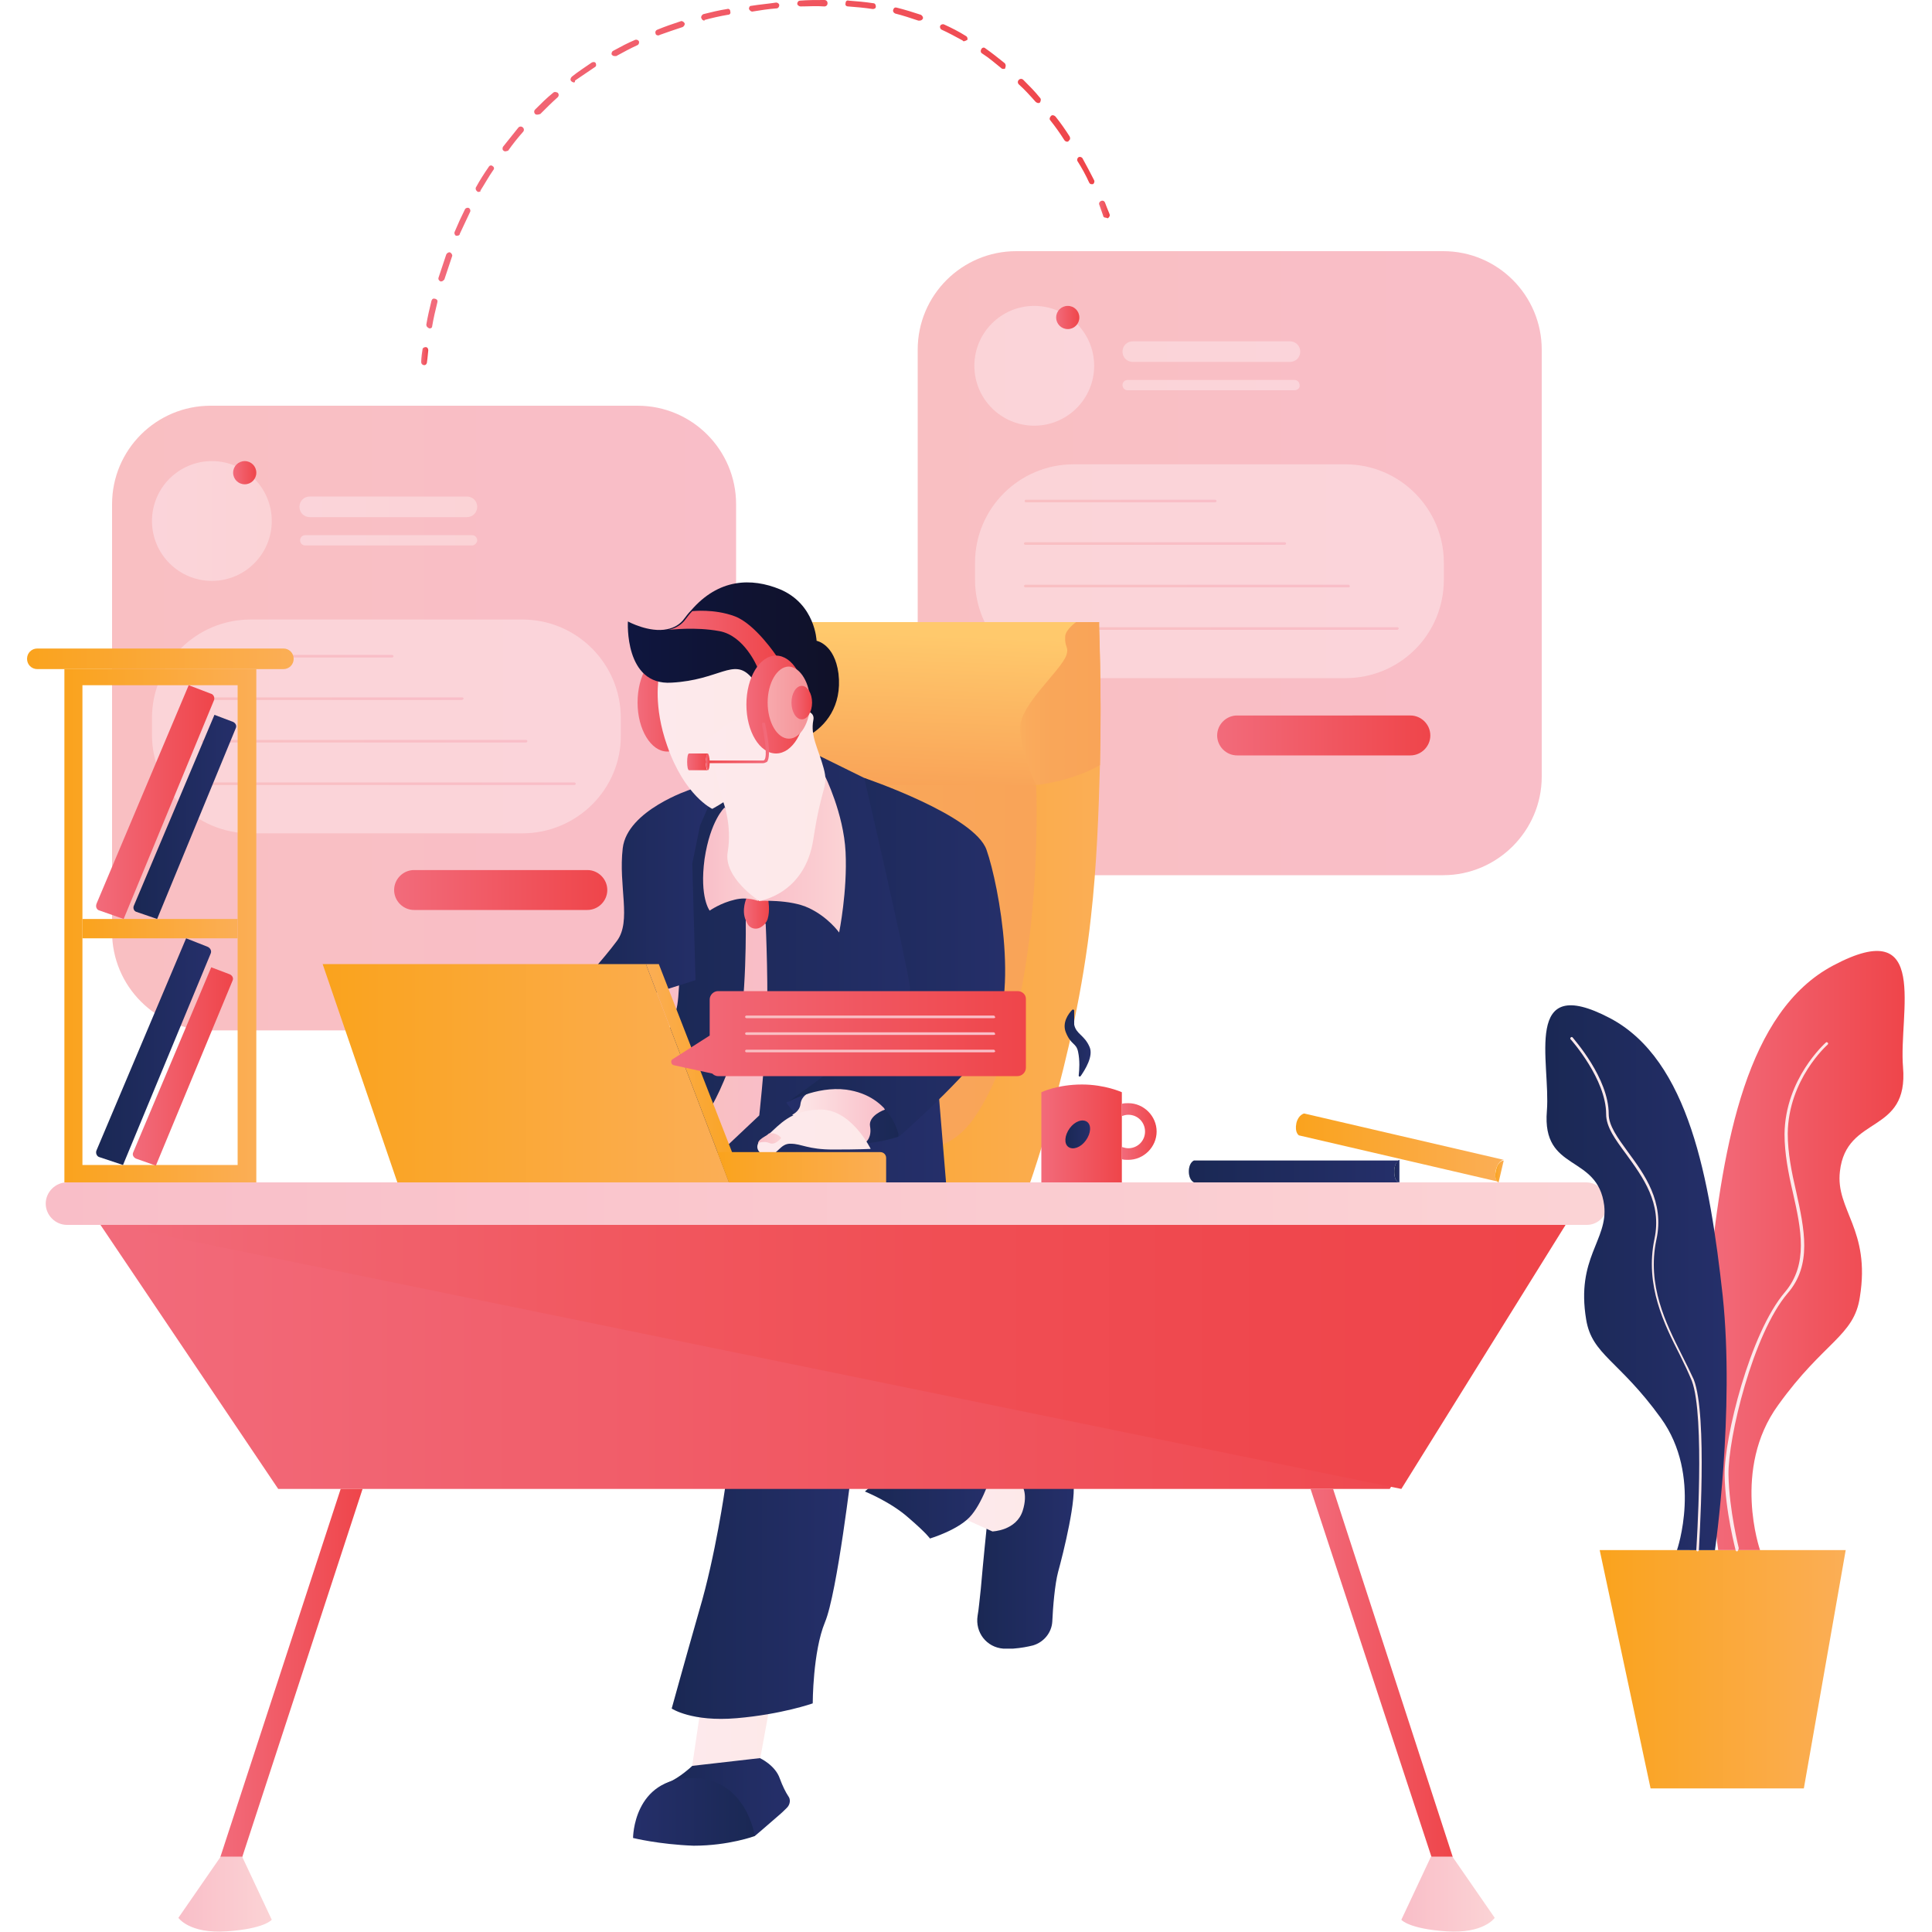 <?xml version="1.0" encoding="utf-8"?>
<!-- Generator: Adobe Illustrator 23.0.1, SVG Export Plug-In . SVG Version: 6.00 Build 0)  -->
<svg version="1.1" id="Layer_1" xmlns="http://www.w3.org/2000/svg" xmlns:xlink="http://www.w3.org/1999/xlink" x="0px" y="0px"
	 viewBox="0 0 300 300" style="enable-background:new 0 0 300 300;" xml:space="preserve">
<style type="text/css">
	.st0{fill:url(#SVGID_1_);}
	.st1{fill:url(#SVGID_2_);}
	.st2{fill:url(#SVGID_3_);}
	.st3{fill:url(#SVGID_4_);}
	.st4{fill:url(#SVGID_5_);}
	.st5{fill:url(#SVGID_6_);}
	.st6{fill:url(#SVGID_7_);}
	.st7{fill:url(#SVGID_8_);}
	.st8{fill:url(#SVGID_9_);}
	.st9{fill:url(#SVGID_10_);}
	.st10{fill:url(#SVGID_11_);}
	.st11{fill:url(#SVGID_12_);}
	.st12{fill:url(#SVGID_13_);}
	.st13{fill:url(#SVGID_14_);}
	.st14{fill:url(#SVGID_15_);}
	.st15{fill:url(#SVGID_16_);}
	.st16{fill:url(#SVGID_17_);}
	.st17{fill:url(#SVGID_18_);}
	.st18{fill:url(#SVGID_19_);}
	.st19{fill:url(#SVGID_20_);}
	.st20{fill:url(#SVGID_21_);}
	.st21{fill:url(#SVGID_22_);}
	.st22{fill:url(#SVGID_23_);}
	.st23{fill:url(#SVGID_24_);}
	.st24{fill:url(#SVGID_25_);}
	.st25{fill:url(#SVGID_26_);}
	.st26{fill:url(#SVGID_27_);}
	.st27{fill:url(#SVGID_28_);}
	.st28{fill:url(#SVGID_29_);}
	.st29{fill:url(#SVGID_30_);}
	.st30{fill:url(#SVGID_31_);}
	.st31{fill:url(#SVGID_32_);}
	.st32{fill:url(#SVGID_33_);}
	.st33{fill:url(#SVGID_34_);}
	.st34{fill:url(#SVGID_35_);}
	.st35{fill:url(#SVGID_36_);}
	.st36{fill:url(#SVGID_37_);}
	.st37{fill:url(#SVGID_38_);}
	.st38{fill:url(#SVGID_39_);}
	.st39{fill:url(#SVGID_40_);}
	.st40{fill:url(#SVGID_41_);}
	.st41{fill:url(#SVGID_42_);}
	.st42{fill:url(#SVGID_43_);}
	.st43{fill:url(#SVGID_44_);}
	.st44{fill:url(#SVGID_45_);}
	.st45{fill:url(#SVGID_46_);}
	.st46{fill:url(#SVGID_47_);}
	.st47{fill:url(#SVGID_48_);}
	.st48{fill:url(#SVGID_49_);}
	.st49{fill:url(#SVGID_50_);}
	.st50{fill:url(#SVGID_51_);}
	.st51{fill:url(#SVGID_52_);}
	.st52{fill:url(#SVGID_53_);}
	.st53{fill:url(#SVGID_54_);}
	.st54{fill:url(#SVGID_55_);}
	.st55{fill:url(#SVGID_56_);}
	.st56{fill:url(#SVGID_57_);}
	.st57{fill:url(#SVGID_58_);}
	.st58{fill:url(#SVGID_59_);}
	.st59{fill:url(#SVGID_60_);}
	.st60{fill:url(#SVGID_61_);}
	.st61{fill:url(#SVGID_62_);}
	.st62{fill:url(#SVGID_63_);}
	.st63{fill:url(#SVGID_64_);}
	.st64{fill:url(#SVGID_65_);}
	.st65{fill:url(#SVGID_66_);}
	.st66{fill:url(#SVGID_67_);}
	.st67{fill:url(#SVGID_68_);}
	.st68{fill:url(#SVGID_69_);}
	.st69{fill:url(#SVGID_70_);}
	.st70{fill:url(#SVGID_71_);}
	.st71{fill:url(#SVGID_72_);}
	.st72{fill:url(#SVGID_73_);}
	.st73{fill:url(#SVGID_74_);}
	.st74{fill:url(#SVGID_75_);}
	.st75{fill:url(#SVGID_76_);}
	.st76{fill:url(#SVGID_77_);}
	.st77{fill:url(#SVGID_78_);}
	.st78{fill:url(#SVGID_79_);}
	.st79{fill:url(#SVGID_80_);}
	.st80{fill:url(#SVGID_81_);}
	.st81{fill:url(#SVGID_82_);}
	.st82{fill:url(#SVGID_83_);}
	.st83{fill:url(#SVGID_84_);}
	.st84{fill:url(#SVGID_85_);}
	.st85{fill:url(#SVGID_86_);}
	.st86{fill:url(#SVGID_87_);}
	.st87{fill:url(#SVGID_88_);}
	.st88{fill:url(#SVGID_89_);}
	.st89{fill:url(#SVGID_90_);}
	.st90{fill:url(#SVGID_91_);}
	.st91{filter:url(#Adobe_OpacityMaskFilter);}
	.st92{filter:url(#Adobe_OpacityMaskFilter_1_);}
	.st93{mask:url(#SVGID_92_);fill:url(#SVGID_93_);}
	.st94{fill:url(#SVGID_94_);}
</style>
<g>
	<linearGradient id="SVGID_1_" gradientUnits="userSpaceOnUse" x1="17.392" y1="111.483" x2="114.384" y2="111.483">
		<stop  offset="0" style="stop-color:#F9BFC2"/>
		<stop  offset="1" style="stop-color:#F9BEC8"/>
	</linearGradient>
	<path class="st0" d="M99,160H32.7c-8.5,0-15.3-6.9-15.3-15.3V78.3c0-8.5,6.9-15.3,15.3-15.3H99c8.5,0,15.3,6.9,15.3,15.3v66.3
		C114.4,153.1,107.5,160,99,160z"/>
	<linearGradient id="SVGID_2_" gradientUnits="userSpaceOnUse" x1="23.537" y1="112.784" x2="96.464" y2="112.784">
		<stop  offset="0" style="stop-color:#FBD4D8"/>
		<stop  offset="0.999" style="stop-color:#FBD4DA"/>
	</linearGradient>
	<path class="st1" d="M81.1,129.4H38.9c-8.5,0-15.3-6.9-15.3-15.3v-2.6c0-8.5,6.9-15.3,15.3-15.3h42.2c8.5,0,15.3,6.9,15.3,15.3v2.6
		C96.5,122.5,89.6,129.4,81.1,129.4z"/>
	<linearGradient id="SVGID_3_" gradientUnits="userSpaceOnUse" x1="23.537" y1="80.892" x2="42.188" y2="80.892">
		<stop  offset="1.241990e-03" style="stop-color:#FBD4DA"/>
		<stop  offset="1" style="stop-color:#FBD3D6"/>
	</linearGradient>
	<circle class="st2" cx="32.9" cy="80.9" r="9.3"/>
	<linearGradient id="SVGID_4_" gradientUnits="userSpaceOnUse" x1="46.556" y1="78.69" x2="74.066" y2="78.69">
		<stop  offset="1.241990e-03" style="stop-color:#FBD4DA"/>
		<stop  offset="1" style="stop-color:#FBD3D6"/>
	</linearGradient>
	<path class="st3" d="M72.5,80.3H48.1c-0.9,0-1.6-0.7-1.6-1.6l0,0c0-0.9,0.7-1.6,1.6-1.6h24.4c0.9,0,1.6,0.7,1.6,1.6v0
		C74.1,79.6,73.4,80.3,72.5,80.3z"/>
	<linearGradient id="SVGID_5_" gradientUnits="userSpaceOnUse" x1="61.261" y1="138.249" x2="94.295" y2="138.249">
		<stop  offset="0" style="stop-color:#F26B7B"/>
		<stop  offset="1" style="stop-color:#EF454A"/>
	</linearGradient>
	<path class="st4" d="M91.2,141.3H64.3c-1.7,0-3.1-1.4-3.1-3.1v0c0-1.7,1.4-3.1,3.1-3.1h26.9c1.7,0,3.1,1.4,3.1,3.1l0,0
		C94.3,139.9,92.9,141.3,91.2,141.3z"/>
	<linearGradient id="SVGID_6_" gradientUnits="userSpaceOnUse" x1="46.556" y1="83.845" x2="74.066" y2="83.845">
		<stop  offset="1.241990e-03" style="stop-color:#FBD4DA"/>
		<stop  offset="1" style="stop-color:#FBD3D6"/>
	</linearGradient>
	<path class="st5" d="M73.3,84.7H47.4c-0.5,0-0.8-0.4-0.8-0.8l0,0c0-0.5,0.4-0.8,0.8-0.8h25.9c0.5,0,0.8,0.4,0.8,0.8l0,0
		C74.1,84.3,73.7,84.7,73.3,84.7z"/>
	<g>
		<linearGradient id="SVGID_7_" gradientUnits="userSpaceOnUse" x1="31.282" y1="101.909" x2="61.067" y2="101.909">
			<stop  offset="0" style="stop-color:#F9BFC2"/>
			<stop  offset="1" style="stop-color:#F9BEC8"/>
		</linearGradient>
		<path class="st6" d="M60.9,102.1H31.5c-0.1,0-0.2-0.1-0.2-0.2c0-0.1,0.1-0.2,0.2-0.2h29.4c0.1,0,0.2,0.1,0.2,0.2
			C61.1,102,61,102.1,60.9,102.1z"/>
	</g>
	<g>
		<linearGradient id="SVGID_8_" gradientUnits="userSpaceOnUse" x1="31.282" y1="108.517" x2="71.886" y2="108.517">
			<stop  offset="0" style="stop-color:#F9BFC2"/>
			<stop  offset="1" style="stop-color:#F9BEC8"/>
		</linearGradient>
		<path class="st7" d="M71.7,108.7H31.5c-0.1,0-0.2-0.1-0.2-0.2c0-0.1,0.1-0.2,0.2-0.2h40.3c0.1,0,0.2,0.1,0.2,0.2
			C71.9,108.6,71.8,108.7,71.7,108.7z"/>
	</g>
	<g>
		<linearGradient id="SVGID_9_" gradientUnits="userSpaceOnUse" x1="31.282" y1="115.126" x2="81.833" y2="115.126">
			<stop  offset="0" style="stop-color:#F9BFC2"/>
			<stop  offset="1" style="stop-color:#F9BEC8"/>
		</linearGradient>
		<path class="st8" d="M81.7,115.3H31.5c-0.1,0-0.2-0.1-0.2-0.2c0-0.1,0.1-0.2,0.2-0.2h50.2c0.1,0,0.2,0.1,0.2,0.2
			C81.8,115.2,81.8,115.3,81.7,115.3z"/>
	</g>
	<g>
		<linearGradient id="SVGID_10_" gradientUnits="userSpaceOnUse" x1="31.282" y1="121.734" x2="89.341" y2="121.734">
			<stop  offset="0" style="stop-color:#F9BFC2"/>
			<stop  offset="1" style="stop-color:#F9BEC8"/>
		</linearGradient>
		<path class="st9" d="M89.2,121.9H31.5c-0.1,0-0.2-0.1-0.2-0.2s0.1-0.2,0.2-0.2h57.7c0.1,0,0.2,0.1,0.2,0.2S89.3,121.9,89.2,121.9z
			"/>
	</g>
	<linearGradient id="SVGID_11_" gradientUnits="userSpaceOnUse" x1="36.238" y1="73.354" x2="39.812" y2="73.354">
		<stop  offset="0" style="stop-color:#F26B7B"/>
		<stop  offset="1" style="stop-color:#EF454A"/>
	</linearGradient>
	<path class="st10" d="M39.8,73.4c0,1-0.8,1.8-1.8,1.8c-1,0-1.8-0.8-1.8-1.8c0-1,0.8-1.8,1.8-1.8C39,71.6,39.8,72.4,39.8,73.4z"/>
	<linearGradient id="SVGID_12_" gradientUnits="userSpaceOnUse" x1="142.412" y1="87.42" x2="239.403" y2="87.42">
		<stop  offset="0" style="stop-color:#F9BFC2"/>
		<stop  offset="1" style="stop-color:#F9BEC8"/>
	</linearGradient>
	<path class="st11" d="M224.1,135.9h-66.3c-8.5,0-15.3-6.9-15.3-15.3V54.3c0-8.5,6.9-15.3,15.3-15.3h66.3c8.5,0,15.3,6.9,15.3,15.3
		v66.3C239.4,129,232.5,135.9,224.1,135.9z"/>
	<linearGradient id="SVGID_13_" gradientUnits="userSpaceOnUse" x1="151.323" y1="88.72" x2="224.25" y2="88.72">
		<stop  offset="0" style="stop-color:#FBD4D8"/>
		<stop  offset="0.999" style="stop-color:#FBD4DA"/>
	</linearGradient>
	<path class="st12" d="M208.9,105.3h-42.2c-8.5,0-15.3-6.9-15.3-15.3v-2.6c0-8.5,6.9-15.3,15.3-15.3h42.2c8.5,0,15.3,6.9,15.3,15.3
		V90C224.2,98.5,217.4,105.3,208.9,105.3z"/>
	<linearGradient id="SVGID_14_" gradientUnits="userSpaceOnUse" x1="151.323" y1="56.829" x2="169.974" y2="56.829">
		<stop  offset="0" style="stop-color:#FBD4D8"/>
		<stop  offset="0.999" style="stop-color:#FBD4DA"/>
	</linearGradient>
	<circle class="st13" cx="160.6" cy="56.8" r="9.3"/>
	<linearGradient id="SVGID_15_" gradientUnits="userSpaceOnUse" x1="174.343" y1="54.627" x2="201.852" y2="54.627">
		<stop  offset="0" style="stop-color:#FBD4D8"/>
		<stop  offset="0.999" style="stop-color:#FBD4DA"/>
	</linearGradient>
	<path class="st14" d="M200.3,56.2h-24.4c-0.9,0-1.6-0.7-1.6-1.6v0c0-0.9,0.7-1.6,1.6-1.6h24.4c0.9,0,1.6,0.7,1.6,1.6v0
		C201.9,55.5,201.2,56.2,200.3,56.2z"/>
	<linearGradient id="SVGID_16_" gradientUnits="userSpaceOnUse" x1="189.047" y1="114.186" x2="222.081" y2="114.186">
		<stop  offset="0" style="stop-color:#F26B7B"/>
		<stop  offset="1" style="stop-color:#EF454A"/>
	</linearGradient>
	<path class="st15" d="M219,117.3h-26.9c-1.7,0-3.1-1.4-3.1-3.1l0,0c0-1.7,1.4-3.1,3.1-3.1H219c1.7,0,3.1,1.4,3.1,3.1l0,0
		C222.1,115.9,220.7,117.3,219,117.3z"/>
	<linearGradient id="SVGID_17_" gradientUnits="userSpaceOnUse" x1="174.343" y1="59.782" x2="201.852" y2="59.782">
		<stop  offset="0" style="stop-color:#FBD4D8"/>
		<stop  offset="0.999" style="stop-color:#FBD4DA"/>
	</linearGradient>
	<path class="st16" d="M201,60.6h-25.9c-0.5,0-0.8-0.4-0.8-0.8v0c0-0.5,0.4-0.8,0.8-0.8H201c0.5,0,0.8,0.4,0.8,0.8v0
		C201.9,60.2,201.5,60.6,201,60.6z"/>
	<g>
		<linearGradient id="SVGID_18_" gradientUnits="userSpaceOnUse" x1="159.068" y1="77.846" x2="188.853" y2="77.846">
			<stop  offset="0" style="stop-color:#F9BFC2"/>
			<stop  offset="1" style="stop-color:#F9BEC8"/>
		</linearGradient>
		<path class="st17" d="M188.7,78h-29.4c-0.1,0-0.2-0.1-0.2-0.2c0-0.1,0.1-0.2,0.2-0.2h29.4c0.1,0,0.2,0.1,0.2,0.2
			C188.9,77.9,188.8,78,188.7,78z"/>
	</g>
	<g>
		<linearGradient id="SVGID_19_" gradientUnits="userSpaceOnUse" x1="159.068" y1="84.454" x2="199.672" y2="84.454">
			<stop  offset="0" style="stop-color:#F9BFC2"/>
			<stop  offset="1" style="stop-color:#F9BEC8"/>
		</linearGradient>
		<path class="st18" d="M199.5,84.6h-40.3c-0.1,0-0.2-0.1-0.2-0.2s0.1-0.2,0.2-0.2h40.3c0.1,0,0.2,0.1,0.2,0.2
			S199.6,84.6,199.5,84.6z"/>
	</g>
	<g>
		<linearGradient id="SVGID_20_" gradientUnits="userSpaceOnUse" x1="159.068" y1="91.062" x2="209.619" y2="91.062">
			<stop  offset="0" style="stop-color:#F9BFC2"/>
			<stop  offset="1" style="stop-color:#F9BEC8"/>
		</linearGradient>
		<path class="st19" d="M209.4,91.2h-50.2c-0.1,0-0.2-0.1-0.2-0.2c0-0.1,0.1-0.2,0.2-0.2h50.2c0.1,0,0.2,0.1,0.2,0.2
			C209.6,91.2,209.5,91.2,209.4,91.2z"/>
	</g>
	<g>
		<linearGradient id="SVGID_21_" gradientUnits="userSpaceOnUse" x1="159.068" y1="97.671" x2="217.127" y2="97.671">
			<stop  offset="0" style="stop-color:#F9BFC2"/>
			<stop  offset="1" style="stop-color:#F9BEC8"/>
		</linearGradient>
		<path class="st20" d="M217,97.8h-57.7c-0.1,0-0.2-0.1-0.2-0.2c0-0.1,0.1-0.2,0.2-0.2H217c0.1,0,0.2,0.1,0.2,0.2
			C217.1,97.8,217,97.8,217,97.8z"/>
	</g>
	<linearGradient id="SVGID_22_" gradientUnits="userSpaceOnUse" x1="164.024" y1="49.291" x2="167.599" y2="49.291">
		<stop  offset="0" style="stop-color:#F26B7B"/>
		<stop  offset="1" style="stop-color:#EF454A"/>
	</linearGradient>
	<path class="st21" d="M167.6,49.3c0,1-0.8,1.8-1.8,1.8c-1,0-1.8-0.8-1.8-1.8c0-1,0.8-1.8,1.8-1.8C166.8,47.5,167.6,48.3,167.6,49.3
		z"/>
	<g>
		<g>
			<linearGradient id="SVGID_23_" gradientUnits="userSpaceOnUse" x1="170.565" y1="32.436" x2="172.154" y2="32.436">
				<stop  offset="0" style="stop-color:#F26B7B"/>
				<stop  offset="1" style="stop-color:#EF454A"/>
			</linearGradient>
			<path class="st22" d="M171.7,33.8c-0.2,0-0.4-0.1-0.4-0.3c0,0-0.2-0.6-0.6-1.7c-0.1-0.2,0-0.5,0.3-0.6c0.2-0.1,0.5,0,0.6,0.3
				c0.4,1.1,0.7,1.7,0.7,1.8c0.1,0.2-0.1,0.5-0.3,0.6C171.8,33.8,171.7,33.8,171.7,33.8z"/>
		</g>
		<g>
			<linearGradient id="SVGID_24_" gradientUnits="userSpaceOnUse" x1="66.195" y1="25.513" x2="169.954" y2="25.513">
				<stop  offset="0" style="stop-color:#F26B7B"/>
				<stop  offset="1" style="stop-color:#EF454A"/>
			</linearGradient>
			<path class="st23" d="M66.7,51C66.6,51,66.6,51,66.7,51c-0.3-0.1-0.5-0.3-0.5-0.6c0.2-1.2,0.5-2.5,0.8-3.7
				c0.1-0.3,0.3-0.4,0.6-0.3c0.3,0.1,0.4,0.3,0.3,0.6c-0.3,1.2-0.6,2.5-0.8,3.7C67.1,50.9,66.9,51,66.7,51z M68.5,43.7
				c0,0-0.1,0-0.1,0c-0.2-0.1-0.4-0.3-0.3-0.6c0.4-1.2,0.8-2.4,1.2-3.6c0.1-0.2,0.4-0.4,0.6-0.3c0.2,0.1,0.4,0.4,0.3,0.6
				c-0.4,1.2-0.8,2.4-1.2,3.6C68.8,43.6,68.7,43.7,68.5,43.7z M71,36.6c-0.1,0-0.1,0-0.2,0c-0.2-0.1-0.3-0.4-0.2-0.6
				c0.5-1.2,1-2.3,1.6-3.5c0.1-0.2,0.4-0.3,0.6-0.2c0.2,0.1,0.3,0.4,0.2,0.6c-0.5,1.1-1.1,2.3-1.6,3.4C71.4,36.5,71.2,36.6,71,36.6z
				 M74.3,29.8c-0.1,0-0.2,0-0.2-0.1c-0.2-0.1-0.3-0.4-0.2-0.6c0.6-1.1,1.3-2.2,2-3.2c0.1-0.2,0.4-0.3,0.6-0.1
				c0.2,0.1,0.3,0.4,0.1,0.6c-0.7,1-1.3,2.1-2,3.2C74.7,29.7,74.5,29.8,74.3,29.8z M169.5,28.6c-0.2,0-0.3-0.1-0.4-0.3
				c-0.5-1.1-1.1-2.2-1.8-3.3c-0.1-0.2,0-0.5,0.2-0.6c0.2-0.1,0.5,0,0.6,0.2c0.6,1.1,1.2,2.2,1.8,3.4c0.1,0.2,0,0.5-0.2,0.6
				C169.6,28.6,169.6,28.6,169.5,28.6z M78.5,23.5c-0.1,0-0.2,0-0.3-0.1C78,23.3,78,23,78.1,22.8c0.8-1,1.6-2,2.4-3
				c0.2-0.2,0.5-0.2,0.7,0c0.2,0.2,0.2,0.5,0,0.7c-0.8,0.9-1.6,1.9-2.3,2.9C78.8,23.4,78.6,23.5,78.5,23.5z M165.7,22
				c-0.2,0-0.3-0.1-0.4-0.2c-0.7-1.1-1.4-2.1-2.2-3.1c-0.2-0.2-0.1-0.5,0.1-0.7c0.2-0.2,0.5-0.1,0.7,0.1c0.8,1,1.5,2,2.2,3.1
				c0.1,0.2,0.1,0.5-0.1,0.6C165.9,22,165.8,22,165.7,22z M83.4,17.8c-0.1,0-0.2,0-0.3-0.1c-0.2-0.2-0.2-0.5,0-0.7
				c0.9-0.9,1.8-1.8,2.8-2.6c0.2-0.2,0.5-0.1,0.7,0c0.2,0.2,0.2,0.5,0,0.7c-0.9,0.8-1.8,1.7-2.7,2.6C83.6,17.8,83.5,17.8,83.4,17.8z
				 M161.2,16c-0.1,0-0.3-0.1-0.4-0.2c-0.8-0.9-1.7-1.9-2.6-2.7c-0.2-0.2-0.2-0.5,0-0.7c0.2-0.2,0.5-0.2,0.7,0
				c0.9,0.9,1.8,1.8,2.6,2.8c0.2,0.2,0.1,0.5,0,0.7C161.4,16,161.3,16,161.2,16z M89.1,12.8c-0.1,0-0.3-0.1-0.4-0.2
				c-0.2-0.2-0.1-0.5,0.1-0.7c1-0.8,2.1-1.5,3.1-2.2c0.2-0.1,0.5-0.1,0.6,0.1c0.1,0.2,0.1,0.5-0.1,0.6c-1,0.7-2.1,1.4-3.1,2.1
				C89.3,12.8,89.2,12.8,89.1,12.8z M155.8,10.7c-0.1,0-0.2,0-0.3-0.1c-1-0.8-1.9-1.6-3-2.3c-0.2-0.1-0.3-0.4-0.1-0.7
				c0.1-0.2,0.4-0.3,0.6-0.1c1,0.7,2,1.5,3,2.3c0.2,0.2,0.2,0.5,0.1,0.7C156.1,10.7,156,10.7,155.8,10.7z M95.4,8.7
				c-0.2,0-0.3-0.1-0.4-0.2c-0.1-0.2,0-0.5,0.2-0.6c1.1-0.6,2.2-1.2,3.4-1.7c0.2-0.1,0.5,0,0.6,0.2c0.1,0.2,0,0.5-0.2,0.6
				c-1.1,0.5-2.2,1.1-3.3,1.7C95.5,8.7,95.5,8.7,95.4,8.7z M149.7,6.4c-0.1,0-0.2,0-0.2-0.1c-1.1-0.6-2.2-1.2-3.3-1.7
				c-0.2-0.1-0.3-0.4-0.2-0.6c0.1-0.2,0.4-0.3,0.6-0.2c1.1,0.5,2.3,1.1,3.4,1.8c0.2,0.1,0.3,0.4,0.2,0.6
				C150,6.3,149.8,6.4,149.7,6.4z M102.2,5.5c-0.2,0-0.4-0.1-0.4-0.3c-0.1-0.2,0-0.5,0.3-0.6c1.2-0.5,2.4-0.9,3.6-1.3
				c0.2-0.1,0.5,0.1,0.6,0.3c0.1,0.2-0.1,0.5-0.3,0.6c-1.2,0.4-2.4,0.8-3.5,1.2C102.3,5.5,102.3,5.5,102.2,5.5z M109.4,3.2
				c-0.2,0-0.4-0.1-0.5-0.4c-0.1-0.2,0.1-0.5,0.3-0.6c1.2-0.3,2.4-0.6,3.7-0.8c0.3-0.1,0.5,0.1,0.5,0.4c0.1,0.3-0.1,0.5-0.4,0.5
				c-1.2,0.2-2.5,0.5-3.6,0.8C109.4,3.2,109.4,3.2,109.4,3.2z M142.8,3.2c-0.1,0-0.1,0-0.2,0c-1.2-0.4-2.4-0.8-3.6-1.1
				c-0.2-0.1-0.4-0.3-0.3-0.6c0.1-0.3,0.3-0.4,0.6-0.3c1.2,0.3,2.5,0.7,3.7,1.1c0.2,0.1,0.4,0.4,0.3,0.6
				C143.2,3.1,143,3.2,142.8,3.2z M116.8,1.8c-0.2,0-0.4-0.2-0.5-0.4c0-0.3,0.1-0.5,0.4-0.5c1.2-0.2,2.5-0.3,3.8-0.5
				c0.3,0,0.5,0.2,0.5,0.4c0,0.3-0.2,0.5-0.4,0.5C119.3,1.4,118,1.6,116.8,1.8C116.8,1.8,116.8,1.8,116.8,1.8z M135.5,1.4
				C135.5,1.4,135.5,1.4,135.5,1.4c-1.3-0.2-2.5-0.3-3.8-0.4c-0.3,0-0.5-0.2-0.4-0.5c0-0.3,0.2-0.5,0.5-0.4c1.3,0.1,2.5,0.2,3.8,0.4
				c0.3,0,0.4,0.3,0.4,0.5C136,1.3,135.8,1.4,135.5,1.4z M124.3,1c-0.2,0-0.5-0.2-0.5-0.4c0-0.3,0.2-0.5,0.4-0.5
				c1.2-0.1,2.5-0.1,3.8-0.1c0.3,0,0.5,0.2,0.5,0.5c0,0.3-0.2,0.5-0.5,0.5C126.8,0.9,125.5,1,124.3,1C124.3,1,124.3,1,124.3,1z"/>
		</g>
		<g>
			<linearGradient id="SVGID_25_" gradientUnits="userSpaceOnUse" x1="65.422" y1="55.266" x2="66.536" y2="55.266">
				<stop  offset="0" style="stop-color:#F26B7B"/>
				<stop  offset="1" style="stop-color:#EF454A"/>
			</linearGradient>
			<path class="st24" d="M65.9,56.7C65.9,56.7,65.9,56.7,65.9,56.7c-0.3,0-0.5-0.2-0.5-0.5c0,0,0-0.7,0.2-1.9c0-0.3,0.3-0.4,0.5-0.4
				c0.3,0,0.4,0.3,0.4,0.5c-0.1,1.2-0.2,1.8-0.2,1.8C66.3,56.5,66.1,56.7,65.9,56.7z"/>
		</g>
	</g>
	<linearGradient id="SVGID_26_" gradientUnits="userSpaceOnUse" x1="151.664" y1="241.417" x2="166.739" y2="241.417">
		<stop  offset="2.483970e-03" style="stop-color:#1A2854"/>
		<stop  offset="1" style="stop-color:#252F6A"/>
	</linearGradient>
	<path class="st25" d="M153.2,237.3c0,0-0.5,4.8-0.9,9.4c-0.2,1.7-0.3,3.1-0.5,4.2c-0.4,2.6,1.4,4.9,4,5.1c0.5,0,1,0,1.5,0
		c1.3-0.1,2.3-0.3,3.1-0.5c1.7-0.5,2.9-2,3-3.7c0.1-2.3,0.4-5.8,0.9-7.7c0.8-2.9,3-11.7,2.3-14.2c-0.7-2.5-9.6-3.1-9.6-3.1l-1.7,2.9
		L153.2,237.3z"/>
	<linearGradient id="SVGID_27_" gradientUnits="userSpaceOnUse" x1="149.758" y1="233.523" x2="159.176" y2="233.523">
		<stop  offset="0" style="stop-color:#FDE9EC"/>
		<stop  offset="1" style="stop-color:#FDE9E9"/>
	</linearGradient>
	<path class="st26" d="M150.1,236l4,1.8c0,0,3.7-0.1,4.7-3.2c0.9-2.8-0.2-4.1-0.2-4.1l-4.8-1.2l-4.1,0.6L150.1,236z"/>
	<linearGradient id="SVGID_28_" gradientUnits="userSpaceOnUse" x1="107.503" y1="269.527" x2="119.626" y2="269.527">
		<stop  offset="0" style="stop-color:#FDE9EC"/>
		<stop  offset="1" style="stop-color:#FDE9E9"/>
	</linearGradient>
	<path class="st27" d="M108.6,266.6l-1.1,7.5c0,0,0.9,2.2,4.9,2c4-0.2,5.4-1.7,5.4-1.7l1.9-10.4l-6.5-1L108.6,266.6z"/>
	<linearGradient id="SVGID_29_" gradientUnits="userSpaceOnUse" x1="102.12" y1="278.983" x2="122.572" y2="278.983">
		<stop  offset="2.483970e-03" style="stop-color:#1A2854"/>
		<stop  offset="1" style="stop-color:#252F6A"/>
	</linearGradient>
	<path class="st28" d="M117.2,285.1c0,0,1.9-1.6,3.6-3.1c0.6-0.5,1.1-1,1.4-1.3c0.5-0.5,0.6-1.3,0.2-1.8c-0.4-0.6-0.9-1.6-1.3-2.7
		c-0.7-2.1-3.1-3.2-3.1-3.2l-10.5,1.2c0,0-2,1.9-3.8,2.6c-1.8,0.7-1.6,3.4-1.5,3.3c0.1,0,7.5,3.4,7.5,3.4L117.2,285.1z"/>
	<linearGradient id="SVGID_30_" gradientUnits="userSpaceOnUse" x1="108.198" y1="141.219" x2="170.874" y2="141.219">
		<stop  offset="0" style="stop-color:#FAA31D"/>
		<stop  offset="1" style="stop-color:#FBAE56"/>
	</linearGradient>
	<path class="st29" d="M170.8,118.8c-0.2,7.4-0.5,15.7-1.4,23.6c-2.4,22.3-10.2,43.4-10.2,43.4h-51l15.4-76.7v0l2.5-12.4h44.5
		C170.6,96.6,171.1,106.3,170.8,118.8z"/>
	<linearGradient id="SVGID_31_" gradientUnits="userSpaceOnUse" x1="114.335" y1="147.485" x2="160.957" y2="147.485">
		<stop  offset="0" style="stop-color:#FFC96C"/>
		<stop  offset="4.328030e-02" style="stop-color:#FEC469"/>
		<stop  offset="0.192" style="stop-color:#FCB661"/>
		<stop  offset="0.365" style="stop-color:#FAAB5C"/>
		<stop  offset="0.585" style="stop-color:#F9A659"/>
		<stop  offset="1" style="stop-color:#F9A458"/>
	</linearGradient>
	<path class="st30" d="M160.9,122c0,0,1.5,35.2-9.5,51.4c-8.4,12.3-21.2-2.6-21.2-2.6l-15.9-24.2l5.3-20.4l14.4-9.4L160.9,122z"/>
	<linearGradient id="SVGID_32_" gradientUnits="userSpaceOnUse" x1="152.964" y1="109.298" x2="170.874" y2="109.298">
		<stop  offset="0" style="stop-color:#FFC96C"/>
		<stop  offset="4.328030e-02" style="stop-color:#FEC469"/>
		<stop  offset="0.192" style="stop-color:#FCB661"/>
		<stop  offset="0.365" style="stop-color:#FAAB5C"/>
		<stop  offset="0.585" style="stop-color:#F9A659"/>
		<stop  offset="1" style="stop-color:#F9A458"/>
	</linearGradient>
	<path class="st31" d="M170.8,118.8c-4.5,2.6-9.9,3.1-9.9,3.1l0,0l-7.9-8.3v-8.4l4.1-8.6h13.6C170.6,96.6,171.1,106.3,170.8,118.8z"
		/>
	<linearGradient id="SVGID_33_" gradientUnits="userSpaceOnUse" x1="144.578" y1="98.584" x2="143.664" y2="121.921">
		<stop  offset="0" style="stop-color:#FFC96C"/>
		<stop  offset="1" style="stop-color:#F9A458"/>
	</linearGradient>
	<path class="st32" d="M165.4,98.8c-0.1,1.8,0.6,1.6,0.2,2.9c-0.8,2.4-7.2,7.7-7.2,11.3c0,3.5,2.3,8.6,2.5,8.9l0,0h-23.5
		c0,0-11.1-0.5-11.6-1.2c-0.3-0.4-1.2-6.2-2.1-11.7v0c-0.8-5-1.5-9.7-1.5-9.7l4-2.7h40.9C167.1,96.6,165.5,97.7,165.4,98.8z"/>
	<linearGradient id="SVGID_34_" gradientUnits="userSpaceOnUse" x1="100.224" y1="150.465" x2="146.902" y2="150.465">
		<stop  offset="2.483970e-03" style="stop-color:#1A2854"/>
		<stop  offset="1" style="stop-color:#252F6A"/>
	</linearGradient>
	<path class="st33" d="M127.3,117.4l6.9,3.4c2.2,1.1,7.6,2.3,7.9,4.8l4.8,58h-46.6c0,0-0.8-11.7,4.7-26.8c1.1-3.2,0-24.5,3.2-31.3
		C111.5,118.5,127.3,117.4,127.3,117.4z"/>
	<linearGradient id="SVGID_35_" gradientUnits="userSpaceOnUse" x1="122.132" y1="171.608" x2="140.171" y2="171.608">
		<stop  offset="0" style="stop-color:#252F6A"/>
		<stop  offset="0.998" style="stop-color:#1A2854"/>
	</linearGradient>
	<path class="st34" d="M122.1,171.2c0,0,3.2,4.8,7.6,6c4.4,1.2,9.8-0.7,9.8-0.7l0.6-5.3l-3.5-3.7l-4.2-1.8l-7.8,4L122.1,171.2z"/>
	<linearGradient id="SVGID_36_" gradientUnits="userSpaceOnUse" x1="90.018" y1="138.369" x2="110.534" y2="138.369">
		<stop  offset="2.483970e-03" style="stop-color:#1A2854"/>
		<stop  offset="1" style="stop-color:#252F6A"/>
	</linearGradient>
	<path class="st35" d="M107.2,122.6c0,0-9.8,3.2-10.5,9.1c-0.7,5.9,1.4,11.3-0.9,14.4s-5.8,6.8-5.8,6.8l6,3.1l12-3.8l-0.5-18.1
		l1.2-5.9l1.7-3.9l-1.7-3.4L107.2,122.6z"/>
	<linearGradient id="SVGID_37_" gradientUnits="userSpaceOnUse" x1="99.073" y1="109.143" x2="108.198" y2="109.143">
		<stop  offset="0" style="stop-color:#F26B7B"/>
		<stop  offset="1" style="stop-color:#EF454A"/>
	</linearGradient>
	<path class="st36" d="M108.2,109.1c0,4.2-2,7.6-4.6,7.6c-2.5,0-4.6-3.4-4.6-7.6c0-4.2,2-7.6,4.6-7.6
		C106.2,101.6,108.2,105,108.2,109.1z"/>
	<linearGradient id="SVGID_38_" gradientUnits="userSpaceOnUse" x1="102.128" y1="113.059" x2="119.619" y2="113.059">
		<stop  offset="0" style="stop-color:#FDE9EC"/>
		<stop  offset="1" style="stop-color:#FDE9E9"/>
	</linearGradient>
	<path class="st37" d="M102.3,105.2c0,0-0.9,4.4,1.3,10.6c2.7,7.8,7,9.8,7,9.8s6.9-3.6,8.3-8c1.5-4.4,0.2-6.7,0.2-6.7l-0.6-4.8
		l-2.4-3.9c0,0-6.7-1.5-6.9-1.5c-0.2-0.1-3.8,0.6-3.8,0.6L102.3,105.2z"/>
	<linearGradient id="SVGID_39_" gradientUnits="userSpaceOnUse" x1="97.523" y1="102.771" x2="130.314" y2="102.771">
		<stop  offset="1.241990e-03" style="stop-color:#0F163F"/>
		<stop  offset="1" style="stop-color:#101128"/>
	</linearGradient>
	<path class="st38" d="M125.6,114.2c-2.5,1.4-3.7,1.1-7.2-1.2c-3.5-2.3,0.9-4.8-1.8-7.9c-2.7-3-4.9,0.5-12.3,0.9
		c-7.4,0.5-6.8-9.5-6.8-9.5s3.3,1.8,6.1,1.2c0,0,0,0,0,0c1-0.2,2-0.7,2.7-1.7c0.3-0.4,0.6-0.8,1-1.2c4.3-5,9.4-5.1,13.8-3.3
		c5.5,2.3,5.7,8,5.7,8s2.8,0.5,3.4,5.1C130.8,109.7,128.1,112.8,125.6,114.2z"/>
	<linearGradient id="SVGID_40_" gradientUnits="userSpaceOnUse" x1="110.223" y1="160.395" x2="119.069" y2="160.395">
		<stop  offset="0" style="stop-color:#F9BFC2"/>
		<stop  offset="1" style="stop-color:#F9BEC8"/>
	</linearGradient>
	<path class="st39" d="M115.8,142.9c0,0,0.2,12.8-1.4,19c-1.6,6.2-4.1,10.2-4.1,10.2l2.3,6.1l5.3-5c0,0,0.7-6.5,1.1-12.6
		c0.4-6.1-0.1-17.1-0.1-17.1l-0.6-0.9L115.8,142.9z"/>
	<linearGradient id="SVGID_41_" gradientUnits="userSpaceOnUse" x1="115.516" y1="141.283" x2="119.456" y2="141.283">
		<stop  offset="0" style="stop-color:#F26B7B"/>
		<stop  offset="1" style="stop-color:#EF454A"/>
	</linearGradient>
	<path class="st40" d="M115.9,139.5c0,0-0.8,1.8-0.1,3.4c0.1,0.2,0.2,0.4,0.3,0.6c0.4,0.7,1.3,0.9,2,0.5c0.5-0.3,0.9-0.7,1.1-1.3
		c0.4-1.3,0.1-2.9,0.1-2.9l-1.5-1.5L115.9,139.5z"/>
	<linearGradient id="SVGID_42_" gradientUnits="userSpaceOnUse" x1="109.227" y1="133.395" x2="118.11" y2="133.395">
		<stop  offset="0" style="stop-color:#F9BEC8"/>
		<stop  offset="1" style="stop-color:#FBD3D5"/>
	</linearGradient>
	<path class="st41" d="M112.5,125.4c0,0-2.2,2-3.1,8c-0.8,6,0.8,8,0.8,8s1.7-1.2,3.9-1.7c2-0.5,3.6,0.2,3.6,0.2l0.3-9.8L112.5,125.4
		z"/>
	<linearGradient id="SVGID_43_" gradientUnits="userSpaceOnUse" x1="117.819" y1="132.615" x2="131.341" y2="132.615">
		<stop  offset="0" style="stop-color:#F9BEC8"/>
		<stop  offset="1" style="stop-color:#FBD3D5"/>
	</linearGradient>
	<path class="st42" d="M128.1,120.5c0,0,2.9,5.8,3.2,11.8c0.3,6.1-1,12.5-1,12.5s-1.7-2.4-4.7-3.8c-2.9-1.4-7.8-1.1-7.8-1.1
		L128.1,120.5z"/>
	<linearGradient id="SVGID_44_" gradientUnits="userSpaceOnUse" x1="109.718" y1="125.005" x2="128.098" y2="125.005">
		<stop  offset="0" style="stop-color:#FDE9EC"/>
		<stop  offset="1" style="stop-color:#FDE9E9"/>
	</linearGradient>
	<path class="st43" d="M112.3,124.5c0,0,1.4,3.6,0.7,7.8c-0.7,4,4.9,7.6,4.9,7.6s7.1-1,8.4-9.6c1.3-8.6,2.4-8,1.6-11
		c-0.8-3-2.1-5-1.6-7.5c0.5-2.5-5.5-1.3-5.5-1.3l-7.4,1.6l-3.6,2.7L112.3,124.5z"/>
	<linearGradient id="SVGID_45_" gradientUnits="userSpaceOnUse" x1="123.03" y1="172.208" x2="137.47" y2="172.208">
		<stop  offset="0" style="stop-color:#FDE9E9"/>
		<stop  offset="1" style="stop-color:#F9BEC8"/>
	</linearGradient>
	<path class="st44" d="M125.6,169.7c0,0-1.1,0.4-1.3,1.7c-0.1,1.2-1.3,1.7-1.3,1.7l3.9,1.4l7.6,2.8c0,0,0.9-0.7,0.6-2.4
		c-0.3-1.7,2.3-2.6,2.3-2.6s-1-3.1-1-3.2c-0.1-0.1-5.8-2-5.8-2L125.6,169.7z"/>
	<linearGradient id="SVGID_46_" gradientUnits="userSpaceOnUse" x1="103.684" y1="99.331" x2="120.871" y2="99.331">
		<stop  offset="0" style="stop-color:#F26B7B"/>
		<stop  offset="1" style="stop-color:#EF454A"/>
	</linearGradient>
	<path class="st45" d="M120.9,103.9l-3.3-0.3c0,0-2-4.9-5.9-5.6c-3.8-0.7-7.6-0.2-7.9-0.2c1-0.2,2-0.7,2.7-1.7
		c0.3-0.4,0.6-0.8,1-1.2c0,0,3.4-0.4,6.6,0.8c3.2,1.2,6.5,6.2,6.5,6.2L120.9,103.9z"/>
	<linearGradient id="SVGID_47_" gradientUnits="userSpaceOnUse" x1="104.356" y1="244.774" x2="132.332" y2="244.774">
		<stop  offset="2.483970e-03" style="stop-color:#1A2854"/>
		<stop  offset="1" style="stop-color:#252F6A"/>
	</linearGradient>
	<path class="st46" d="M112.6,231c0,0-1.5,10.6-4,19c-2.4,8.4-4.3,15.3-4.3,15.3s3.1,2.1,10.1,1.5c7-0.6,11.8-2.3,11.8-2.3
		s0-8,1.9-12.6c1.9-4.5,4.2-24.1,4.2-24.1l-11.8-5.1L112.6,231z"/>
	<linearGradient id="SVGID_48_" gradientUnits="userSpaceOnUse" x1="134.313" y1="233.037" x2="154.129" y2="233.037">
		<stop  offset="2.483970e-03" style="stop-color:#1A2854"/>
		<stop  offset="1" style="stop-color:#252F6A"/>
	</linearGradient>
	<path class="st47" d="M134.3,231.6c0,0,4,1.6,6.8,4.1c2.9,2.5,3.3,3.2,3.3,3.2s4.7-1.4,6.5-3.7c1.9-2.3,3.2-6.7,3.2-6.7l-10.7-1.3
		l-4.8,0.6L134.3,231.6z"/>
	<linearGradient id="SVGID_49_" gradientUnits="userSpaceOnUse" x1="115.896" y1="109.398" x2="125.021" y2="109.398">
		<stop  offset="0" style="stop-color:#F26B7B"/>
		<stop  offset="1" style="stop-color:#EF454A"/>
	</linearGradient>
	<ellipse class="st48" cx="120.5" cy="109.4" rx="4.6" ry="7.6"/>
	<linearGradient id="SVGID_50_" gradientUnits="userSpaceOnUse" x1="119.072" y1="109.143" x2="125.771" y2="109.143">
		<stop  offset="0" style="stop-color:#F7A9AD"/>
		<stop  offset="1" style="stop-color:#F59397"/>
	</linearGradient>
	<path class="st49" d="M125.8,109.1c0,3.1-1.5,5.6-3.3,5.6c-1.8,0-3.3-2.5-3.3-5.6c0-3.1,1.5-5.6,3.3-5.6
		C124.3,103.6,125.8,106.1,125.8,109.1z"/>
	<linearGradient id="SVGID_51_" gradientUnits="userSpaceOnUse" x1="123.013" y1="109.143" x2="126.147" y2="109.143">
		<stop  offset="0" style="stop-color:#F26B7B"/>
		<stop  offset="1" style="stop-color:#EF454A"/>
	</linearGradient>
	<path class="st50" d="M126.1,109.1c0,1.4-0.7,2.6-1.6,2.6c-0.9,0-1.6-1.2-1.6-2.6c0-1.4,0.7-2.6,1.6-2.6
		C125.4,106.5,126.1,107.7,126.1,109.1z"/>
	<g>
		<linearGradient id="SVGID_52_" gradientUnits="userSpaceOnUse" x1="109.339" y1="115.305" x2="119.328" y2="115.305">
			<stop  offset="0" style="stop-color:#EF454A"/>
			<stop  offset="1" style="stop-color:#F26B7B"/>
		</linearGradient>
		<path class="st51" d="M118.5,118.5h-8.9c-0.1,0-0.2-0.1-0.2-0.2s0.1-0.2,0.2-0.2h8.9c0,0,0.1,0,0.2-0.1c0.5-0.6,0-3.7-0.4-5.5
			c0-0.1,0-0.3,0.2-0.3c0.1,0,0.3,0,0.3,0.2c0.1,0.5,1.1,4.9,0.3,5.9C118.9,118.4,118.7,118.5,118.5,118.5z"/>
	</g>
	<linearGradient id="SVGID_53_" gradientUnits="userSpaceOnUse" x1="106.729" y1="118.288" x2="109.89" y2="118.288">
		<stop  offset="0" style="stop-color:#F26B7B"/>
		<stop  offset="1" style="stop-color:#EF454A"/>
	</linearGradient>
	<path class="st52" d="M109.9,119.6H107c-0.2,0-0.3-0.6-0.3-1.3c0-0.7,0.1-1.3,0.3-1.3h2.9c-0.1,0-0.3,0.6-0.3,1.3
		C109.6,119,109.7,119.6,109.9,119.6z"/>
	<linearGradient id="SVGID_54_" gradientUnits="userSpaceOnUse" x1="109.615" y1="118.288" x2="110.17" y2="118.288">
		<stop  offset="0" style="stop-color:#F26B7B"/>
		<stop  offset="1" style="stop-color:#EF454A"/>
	</linearGradient>
	<path class="st53" d="M110.2,118.3c0,0.7-0.1,1.3-0.3,1.3c-0.1,0-0.3-0.6-0.3-1.3c0-0.7,0.1-1.3,0.3-1.3
		C110,117,110.2,117.6,110.2,118.3z"/>
	<linearGradient id="SVGID_55_" gradientUnits="userSpaceOnUse" x1="122.132" y1="148.627" x2="156.051" y2="148.627">
		<stop  offset="2.483970e-03" style="stop-color:#1A2854"/>
		<stop  offset="1" style="stop-color:#252F6A"/>
	</linearGradient>
	<path class="st54" d="M134.2,120.8c0,0,17.2,5.8,19,11.2c1.9,5.4,5.4,24,0,30.7c-5.4,6.7-13.6,13.8-13.6,13.8s-1-6.3-8.2-7.3
		c-4.7-0.6-9.2,2-9.2,2s19.6-13.4,19.1-17.9C140.7,148.8,134.2,120.8,134.2,120.8z"/>
	<linearGradient id="SVGID_56_" gradientUnits="userSpaceOnUse" x1="117.634" y1="175.74" x2="135.208" y2="175.74">
		<stop  offset="0" style="stop-color:#FDE9EC"/>
		<stop  offset="1" style="stop-color:#FDE9E9"/>
	</linearGradient>
	<path class="st55" d="M135.2,178.4c0,0-1.8,0.1-5.8,0.1s-4.9-0.9-6.6-0.9c-1.7-0.1-2.1,1.9-3.6,1.8c-1.1,0-1.9-0.9-1.5-1.8
		c0.1-0.4,0.5-0.7,1-1c0.2-0.1,0.5-0.3,0.7-0.5c1.6-1.4,3.4-3.7,7.7-3.8C132.1,172,135.2,178.4,135.2,178.4z"/>
	<linearGradient id="SVGID_57_" gradientUnits="userSpaceOnUse" x1="117.733" y1="176.774" x2="121.314" y2="176.774">
		<stop  offset="0" style="stop-color:#F9BEC8"/>
		<stop  offset="1" style="stop-color:#FBD3D5"/>
	</linearGradient>
	<path class="st56" d="M121.3,176.7c0,0-0.9,1.2-1.8,0.8c-0.9-0.4-1.8,0-1.8,0c0.1-0.4,0.5-0.7,1-1c0.2-0.1,0.5-0.3,0.7-0.5
		C120.7,175.8,121.3,176.7,121.3,176.7z"/>
	<linearGradient id="SVGID_58_" gradientUnits="userSpaceOnUse" x1="98.294" y1="281.304" x2="117.178" y2="281.304">
		<stop  offset="0" style="stop-color:#252F6A"/>
		<stop  offset="0.998" style="stop-color:#1A2854"/>
	</linearGradient>
	<path class="st57" d="M117.2,285.1c0,0-1.3-9-9.7-9c-9.2,0-9.2,9.3-9.2,9.3s4,1,9.4,1.2C113.2,286.6,117.2,285.1,117.2,285.1z"/>
	<linearGradient id="SVGID_59_" gradientUnits="userSpaceOnUse" x1="7.178" y1="186.887" x2="249.636" y2="186.887">
		<stop  offset="0" style="stop-color:#F9BEC8"/>
		<stop  offset="1" style="stop-color:#FBD3D5"/>
	</linearGradient>
	<path class="st58" d="M246.4,190.2H10.4c-1.8,0-3.3-1.5-3.3-3.3l0,0c0-1.8,1.5-3.3,3.3-3.3h235.9c1.8,0,3.3,1.5,3.3,3.3v0
		C249.6,188.7,248.2,190.2,246.4,190.2z"/>
	<linearGradient id="SVGID_60_" gradientUnits="userSpaceOnUse" x1="15.571" y1="210.666" x2="241.244" y2="210.666">
		<stop  offset="0" style="stop-color:#F26B7B"/>
		<stop  offset="1" style="stop-color:#EF454A"/>
	</linearGradient>
	<polygon class="st59" points="15.6,190.2 43.2,231.2 215.8,231.2 241.2,190.2 	"/>
	<linearGradient id="SVGID_61_" gradientUnits="userSpaceOnUse" x1="34.221" y1="259.779" x2="56.33" y2="259.779">
		<stop  offset="0" style="stop-color:#F26B7B"/>
		<stop  offset="1" style="stop-color:#EF454A"/>
	</linearGradient>
	<polygon class="st60" points="52.9,231.2 34.2,288.4 37.6,288.4 56.3,231.2 	"/>
	<linearGradient id="SVGID_62_" gradientUnits="userSpaceOnUse" x1="27.713" y1="294.188" x2="42.183" y2="294.188">
		<stop  offset="0" style="stop-color:#F9BEC8"/>
		<stop  offset="1" style="stop-color:#FBD3D5"/>
	</linearGradient>
	<path class="st61" d="M34.2,288.4l-6.5,9.4c0,0,1.7,2.5,7.5,2.1c5.9-0.4,7-1.8,7-1.8l-4.6-9.8H34.2z"/>
	<linearGradient id="SVGID_63_" gradientUnits="userSpaceOnUse" x1="203.499" y1="259.779" x2="225.608" y2="259.779">
		<stop  offset="0" style="stop-color:#F26B7B"/>
		<stop  offset="1" style="stop-color:#EF454A"/>
	</linearGradient>
	<polygon class="st62" points="207,231.2 225.6,288.4 222.3,288.4 203.5,231.2 	"/>
	<linearGradient id="SVGID_64_" gradientUnits="userSpaceOnUse" x1="217.646" y1="294.188" x2="232.116" y2="294.188">
		<stop  offset="0" style="stop-color:#F9BEC8"/>
		<stop  offset="1" style="stop-color:#FBD3D5"/>
	</linearGradient>
	<path class="st63" d="M225.6,288.4l6.5,9.4c0,0-1.7,2.5-7.5,2.1c-5.9-0.4-7-1.8-7-1.8l4.6-9.8H225.6z"/>
	<linearGradient id="SVGID_65_" gradientUnits="userSpaceOnUse" x1="50.074" y1="166.682" x2="113.199" y2="166.682">
		<stop  offset="0" style="stop-color:#FAA31D"/>
		<stop  offset="1" style="stop-color:#FBAE56"/>
	</linearGradient>
	<polygon class="st64" points="50.1,149.7 100.3,149.7 113.2,183.6 61.7,183.6 	"/>
	<linearGradient id="SVGID_66_" gradientUnits="userSpaceOnUse" x1="100.276" y1="166.682" x2="115.507" y2="166.682">
		<stop  offset="0" style="stop-color:#FBAE56"/>
		<stop  offset="1" style="stop-color:#FAA31D"/>
	</linearGradient>
	<polygon class="st65" points="100.3,149.7 102.3,149.7 115.5,183.6 113.2,183.6 	"/>
	<linearGradient id="SVGID_67_" gradientUnits="userSpaceOnUse" x1="111.406" y1="181.272" x2="137.646" y2="181.272">
		<stop  offset="0" style="stop-color:#FAA31D"/>
		<stop  offset="1" style="stop-color:#FBAE56"/>
	</linearGradient>
	<path class="st66" d="M111.4,178.9h25.3c0.5,0,0.9,0.4,0.9,0.9v3.8h-24.4L111.4,178.9z"/>
	<linearGradient id="SVGID_68_" gradientUnits="userSpaceOnUse" x1="161.635" y1="175.995" x2="174.173" y2="175.995">
		<stop  offset="0" style="stop-color:#F26B7B"/>
		<stop  offset="1" style="stop-color:#EF454A"/>
	</linearGradient>
	<path class="st67" d="M174.2,169.6v14h-12.5v-14c0,0,2.5-1.2,6.3-1.2C171.6,168.4,174.2,169.6,174.2,169.6z"/>
	<linearGradient id="SVGID_69_" gradientUnits="userSpaceOnUse" x1="174.173" y1="175.739" x2="179.609" y2="175.739">
		<stop  offset="0" style="stop-color:#F26B7B"/>
		<stop  offset="1" style="stop-color:#EF454A"/>
	</linearGradient>
	<path class="st68" d="M179.6,175.7c0,2.4-2,4.4-4.4,4.4c-0.4,0-0.7,0-1-0.1v-1.9c0.3,0.1,0.7,0.2,1,0.2c1.4,0,2.6-1.1,2.6-2.6
		c0-1.4-1.1-2.6-2.6-2.6c-0.4,0-0.7,0.1-1,0.2v-1.9c0.3-0.1,0.7-0.1,1-0.1C177.6,171.3,179.6,173.3,179.6,175.7z"/>
	<linearGradient id="SVGID_70_" gradientUnits="userSpaceOnUse" x1="165.459" y1="176.167" x2="169.293" y2="176.167">
		<stop  offset="2.483970e-03" style="stop-color:#1A2854"/>
		<stop  offset="1" style="stop-color:#252F6A"/>
	</linearGradient>
	<path class="st69" d="M168.6,177.1c-0.8,1.1-2,1.5-2.7,1c-0.7-0.5-0.6-1.8,0.2-2.9c0.8-1.1,2-1.5,2.7-1
		C169.5,174.7,169.4,176,168.6,177.1z"/>
	<linearGradient id="SVGID_71_" gradientUnits="userSpaceOnUse" x1="216.498" y1="181.884" x2="217.314" y2="181.884">
		<stop  offset="2.483970e-03" style="stop-color:#1A2854"/>
		<stop  offset="1" style="stop-color:#252F6A"/>
	</linearGradient>
	<path class="st70" d="M217.3,180.1v3.5c0,0-0.8,0-0.8-1.7C216.5,180.4,217.3,180.1,217.3,180.1z"/>
	<linearGradient id="SVGID_72_" gradientUnits="userSpaceOnUse" x1="184.634" y1="181.884" x2="217.314" y2="181.884">
		<stop  offset="2.483970e-03" style="stop-color:#1A2854"/>
		<stop  offset="1" style="stop-color:#252F6A"/>
	</linearGradient>
	<path class="st71" d="M217.3,183.6h-31.9c0,0-0.8-0.3-0.8-1.7c0-1.4,0.8-1.7,0.8-1.7h31.9c0,0-0.8,0.2-0.8,1.7
		C216.5,183.6,217.3,183.6,217.3,183.6z"/>
	<linearGradient id="SVGID_73_" gradientUnits="userSpaceOnUse" x1="232.174" y1="181.842" x2="233.471" y2="181.842">
		<stop  offset="0" style="stop-color:#FAA31D"/>
		<stop  offset="1" style="stop-color:#FBAE56"/>
	</linearGradient>
	<path class="st72" d="M233.5,180.2l-0.8,3.4c0,0-0.8-0.2-0.4-1.9C232.6,180.2,233.5,180.2,233.5,180.2z"/>
	<linearGradient id="SVGID_74_" gradientUnits="userSpaceOnUse" x1="201.158" y1="178.238" x2="233.471" y2="178.238">
		<stop  offset="0" style="stop-color:#FAA31D"/>
		<stop  offset="1" style="stop-color:#FBAE56"/>
	</linearGradient>
	<path class="st73" d="M232.7,183.5l-31-7.2c0,0-0.7-0.4-0.4-1.9c0.3-1.3,1.2-1.5,1.2-1.5l31,7.2c0,0-0.8,0-1.2,1.5
		C231.9,183.3,232.7,183.5,232.7,183.5z"/>
	<linearGradient id="SVGID_75_" gradientUnits="userSpaceOnUse" x1="9.974" y1="143.755" x2="39.815" y2="143.755">
		<stop  offset="0" style="stop-color:#FAA31D"/>
		<stop  offset="1" style="stop-color:#FBAE56"/>
	</linearGradient>
	<path class="st74" d="M10,103.9v79.7h29.8v-79.7H10z M36.9,180.9H12.8v-74.5h24.1V180.9z"/>
	<linearGradient id="SVGID_76_" gradientUnits="userSpaceOnUse" x1="12.842" y1="144.21" x2="36.895" y2="144.21">
		<stop  offset="0" style="stop-color:#FAA31D"/>
		<stop  offset="1" style="stop-color:#FBAE56"/>
	</linearGradient>
	<rect x="12.8" y="142.7" class="st75" width="24.1" height="3"/>
	<linearGradient id="SVGID_77_" gradientUnits="userSpaceOnUse" x1="4.205" y1="102.238" x2="45.587" y2="102.238">
		<stop  offset="0" style="stop-color:#FAA31D"/>
		<stop  offset="1" style="stop-color:#FBAE56"/>
	</linearGradient>
	<path class="st76" d="M44,103.9H5.8c-0.9,0-1.6-0.7-1.6-1.6v0c0-0.9,0.7-1.6,1.6-1.6H44c0.9,0,1.6,0.7,1.6,1.6v0
		C45.6,103.2,44.9,103.9,44,103.9z"/>
	<linearGradient id="SVGID_78_" gradientUnits="userSpaceOnUse" x1="14.967" y1="124.545" x2="33.344" y2="124.545">
		<stop  offset="0" style="stop-color:#F26B7B"/>
		<stop  offset="1" style="stop-color:#EF454A"/>
	</linearGradient>
	<path class="st77" d="M29.3,106.4L15,140.3c-0.2,0.5,0,1,0.5,1.1l3.7,1.3l14-33.9c0.2-0.4,0-1-0.5-1.1L29.3,106.4z"/>
	<linearGradient id="SVGID_79_" gradientUnits="userSpaceOnUse" x1="20.834" y1="126.833" x2="36.895" y2="126.833">
		<stop  offset="2.483970e-03" style="stop-color:#1A2854"/>
		<stop  offset="1" style="stop-color:#252F6A"/>
	</linearGradient>
	<path class="st78" d="M33.3,111l-12.5,29.6c-0.2,0.4,0,0.9,0.4,1l3.2,1.1l12.2-29.6c0.2-0.4,0-0.8-0.4-1L33.3,111z"/>
	<linearGradient id="SVGID_80_" gradientUnits="userSpaceOnUse" x1="14.967" y1="163.325" x2="32.789" y2="163.325">
		<stop  offset="2.483970e-03" style="stop-color:#1A2854"/>
		<stop  offset="1" style="stop-color:#252F6A"/>
	</linearGradient>
	<path class="st79" d="M28.9,145.7L15,178.6c-0.2,0.4,0,1,0.5,1.1l3.6,1.2l13.6-32.8c0.2-0.4,0-0.9-0.5-1.1L28.9,145.7z"/>
	<linearGradient id="SVGID_81_" gradientUnits="userSpaceOnUse" x1="20.657" y1="165.544" x2="36.232" y2="165.544">
		<stop  offset="0" style="stop-color:#F26B7B"/>
		<stop  offset="1" style="stop-color:#EF454A"/>
	</linearGradient>
	<path class="st80" d="M32.8,150.2l-12.1,28.7c-0.2,0.4,0,0.8,0.4,1l3.1,1.1l11.9-28.7c0.2-0.4,0-0.8-0.4-1L32.8,150.2z"/>
	<linearGradient id="SVGID_82_" gradientUnits="userSpaceOnUse" x1="248.393" y1="259.158" x2="286.627" y2="259.158">
		<stop  offset="0" style="stop-color:#FAA31D"/>
		<stop  offset="1" style="stop-color:#FBAE56"/>
	</linearGradient>
	<polygon class="st81" points="248.4,240.7 256.3,277.7 280.1,277.7 286.6,240.7 	"/>
	<linearGradient id="SVGID_83_" gradientUnits="userSpaceOnUse" x1="264.88" y1="194.134" x2="295.795" y2="194.134">
		<stop  offset="0" style="stop-color:#F26B7B"/>
		<stop  offset="1" style="stop-color:#EF454A"/>
	</linearGradient>
	<path class="st82" d="M273.3,240.7c0,0-4.4-12.6,2.8-22.5c7.1-9.9,11.8-10.7,12.7-16.8c1.7-10.5-3.8-13.5-3.1-19.5
		c1-8.9,10.7-5.6,9.8-16.2c-0.7-8.4,4.3-23.8-10.8-15.8c-13.5,7.1-17.1,27.6-19.2,47.4c-2.1,19.8,1.3,43.4,1.3,43.4H273.3z"/>
	<linearGradient id="SVGID_84_" gradientUnits="userSpaceOnUse" x1="239.922" y1="198.344" x2="268.039" y2="198.344">
		<stop  offset="2.483970e-03" style="stop-color:#1A2854"/>
		<stop  offset="1" style="stop-color:#252F6A"/>
	</linearGradient>
	<path class="st83" d="M260.4,240.7c0,0,4-11.5-2.5-20.5c-6.5-9-10.7-9.8-11.6-15.3c-1.6-9.6,3.4-12.3,2.8-17.7
		c-1-8.1-9.7-5.1-8.9-14.7c0.6-7.6-3.9-21.6,9.8-14.4c12.3,6.5,15.5,25.1,17.5,43.1c1.9,18-1.2,39.5-1.2,39.5H260.4z"/>
	<g>
		<linearGradient id="SVGID_85_" gradientUnits="userSpaceOnUse" x1="267.804" y1="201.399" x2="283.868" y2="201.399">
			<stop  offset="0" style="stop-color:#FDE9EC"/>
			<stop  offset="1" style="stop-color:#FDE9E9"/>
		</linearGradient>
		<path class="st84" d="M269.7,240.9c-0.1,0-0.2-0.1-0.2-0.2c0-0.1-1.6-6-1.7-11.6c-0.1-5.7,3.9-22.1,9.4-28.5
			c3.6-4.3,2.5-9.7,1.2-15.4c-0.7-3-1.3-6.1-1.3-9.1c0.1-8.6,6.3-14.1,6.4-14.2c0.1-0.1,0.2-0.1,0.3,0c0.1,0.1,0.1,0.2,0,0.3
			c-0.1,0.1-6.1,5.4-6.2,13.8c0,3,0.6,6,1.3,9c1.3,5.9,2.5,11.4-1.3,15.8c-5.4,6.3-9.3,22.5-9.2,28.2c0.1,5.5,1.6,11.4,1.6,11.4
			C269.9,240.7,269.9,240.9,269.7,240.9C269.7,240.9,269.7,240.9,269.7,240.9z"/>
	</g>
	<g>
		<linearGradient id="SVGID_86_" gradientUnits="userSpaceOnUse" x1="243.886" y1="200.933" x2="264.328" y2="200.933">
			<stop  offset="0" style="stop-color:#FDE9EC"/>
			<stop  offset="1" style="stop-color:#FDE9E9"/>
		</linearGradient>
		<path class="st85" d="M263.6,240.9C263.6,240.9,263.6,240.9,263.6,240.9c-0.1,0-0.2-0.1-0.2-0.2c0-0.2,1.4-20.8-0.7-26.3
			c-0.5-1.2-1.1-2.5-1.8-3.9c-2.5-4.9-5.5-10.9-4-18.1c1.2-5.6-1.8-9.6-4.4-13.2c-1.7-2.3-3.1-4.2-3.1-6.2c0-5.4-5.4-11.5-5.5-11.6
			c-0.1-0.1-0.1-0.2,0-0.3c0.1-0.1,0.2-0.1,0.3,0c0.2,0.3,5.6,6.3,5.6,11.9c0,1.8,1.4,3.7,3,5.9c2.5,3.4,5.7,7.7,4.4,13.6
			c-1.5,7.1,1.5,13,3.9,17.8c0.7,1.4,1.4,2.8,1.9,3.9c2.2,5.6,0.8,25.7,0.8,26.5C263.8,240.8,263.7,240.9,263.6,240.9z"/>
	</g>
	<linearGradient id="SVGID_87_" gradientUnits="userSpaceOnUse" x1="104.224" y1="160.476" x2="159.26" y2="160.476">
		<stop  offset="0" style="stop-color:#F26B7B"/>
		<stop  offset="1" style="stop-color:#EF454A"/>
	</linearGradient>
	<path class="st86" d="M159.3,155.1v10.7c0,0.7-0.6,1.3-1.3,1.3h-46.5c-0.4,0-0.7-0.2-0.9-0.4l-6-1.3c-0.4-0.1-0.5-0.7-0.2-0.9
		l5.8-3.7v-5.6c0-0.7,0.6-1.3,1.3-1.3H158C158.7,153.9,159.3,154.4,159.3,155.1z"/>
	<g>
		<linearGradient id="SVGID_88_" gradientUnits="userSpaceOnUse" x1="115.669" y1="157.832" x2="154.563" y2="157.832">
			<stop  offset="0" style="stop-color:#F9BFC2"/>
			<stop  offset="1" style="stop-color:#F9BEC8"/>
		</linearGradient>
		<path class="st87" d="M154.3,158.1h-38.4c-0.1,0-0.2-0.1-0.2-0.2c0-0.1,0.1-0.2,0.2-0.2h38.4c0.1,0,0.2,0.1,0.2,0.2
			C154.6,158,154.5,158.1,154.3,158.1z"/>
	</g>
	<g>
		<linearGradient id="SVGID_89_" gradientUnits="userSpaceOnUse" x1="115.669" y1="160.476" x2="154.563" y2="160.476">
			<stop  offset="0" style="stop-color:#F9BFC2"/>
			<stop  offset="1" style="stop-color:#F9BEC8"/>
		</linearGradient>
		<path class="st88" d="M154.3,160.7h-38.4c-0.1,0-0.2-0.1-0.2-0.2c0-0.1,0.1-0.2,0.2-0.2h38.4c0.1,0,0.2,0.1,0.2,0.2
			C154.6,160.6,154.5,160.7,154.3,160.7z"/>
	</g>
	<g>
		<linearGradient id="SVGID_90_" gradientUnits="userSpaceOnUse" x1="115.669" y1="163.119" x2="154.563" y2="163.119">
			<stop  offset="0" style="stop-color:#F9BFC2"/>
			<stop  offset="1" style="stop-color:#F9BEC8"/>
		</linearGradient>
		<path class="st89" d="M154.3,163.4h-38.4c-0.1,0-0.2-0.1-0.2-0.2c0-0.1,0.1-0.2,0.2-0.2h38.4c0.1,0,0.2,0.1,0.2,0.2
			C154.6,163.2,154.5,163.4,154.3,163.4z"/>
	</g>
	<linearGradient id="SVGID_91_" gradientUnits="userSpaceOnUse" x1="165.33" y1="161.899" x2="169.421" y2="161.899">
		<stop  offset="2.483970e-03" style="stop-color:#1A2854"/>
		<stop  offset="1" style="stop-color:#252F6A"/>
	</linearGradient>
	<path class="st90" d="M166.8,156.9c0-0.1-0.2-0.2-0.3-0.1c-0.6,0.6-1.6,2-1,3.5c0.8,2,1.6,1.6,1.9,3c0.3,1.4,0.2,2.8,0.1,3.7
		c0,0.2,0.2,0.2,0.3,0.1c0.7-1,2-3.1,1.4-4.5c-0.8-1.9-2.1-2-2.4-3.5C166.8,158.1,166.8,157.3,166.8,156.9z"/>
	<defs>
		<filter id="Adobe_OpacityMaskFilter" filterUnits="userSpaceOnUse" x="17.4" y="190.2" width="225.7" height="41">
			<feFlood  style="flood-color:white;flood-opacity:1" result="back"/>
			<feBlend  in="SourceGraphic" in2="back" mode="normal"/>
		</filter>
	</defs>
	<mask maskUnits="userSpaceOnUse" x="17.4" y="190.2" width="225.7" height="41" id="SVGID_92_">
		<g class="st91">
			<defs>
				<filter id="Adobe_OpacityMaskFilter_1_" filterUnits="userSpaceOnUse" x="17.4" y="190.2" width="225.7" height="41">
					<feFlood  style="flood-color:white;flood-opacity:1" result="back"/>
					<feBlend  in="SourceGraphic" in2="back" mode="normal"/>
				</filter>
			</defs>
			<mask maskUnits="userSpaceOnUse" x="17.4" y="190.2" width="225.7" height="41" id="SVGID_92_">
				<g class="st92">
				</g>
			</mask>
			<linearGradient id="SVGID_93_" gradientUnits="userSpaceOnUse" x1="17.413" y1="210.666" x2="243.086" y2="210.666">
				<stop  offset="0" style="stop-color:#666666"/>
				<stop  offset="0.161" style="stop-color:#909090"/>
				<stop  offset="0.341" style="stop-color:#B8B8B8"/>
				<stop  offset="0.517" style="stop-color:#D7D7D7"/>
				<stop  offset="0.689" style="stop-color:#EDEDED"/>
				<stop  offset="0.853" style="stop-color:#FAFAFA"/>
				<stop  offset="1" style="stop-color:#FFFFFF"/>
			</linearGradient>
			<polygon class="st93" points="17.4,190.2 217.6,231.2 243.1,190.2 			"/>
		</g>
	</mask>
	<linearGradient id="SVGID_94_" gradientUnits="userSpaceOnUse" x1="17.413" y1="210.666" x2="243.086" y2="210.666">
		<stop  offset="0" style="stop-color:#F26B7B"/>
		<stop  offset="9.793794e-02" style="stop-color:#F16572"/>
		<stop  offset="0.339" style="stop-color:#F15860"/>
		<stop  offset="0.574" style="stop-color:#F04E54"/>
		<stop  offset="0.798" style="stop-color:#EF474D"/>
		<stop  offset="1" style="stop-color:#EF454A"/>
	</linearGradient>
	<polygon class="st94" points="17.4,190.2 217.6,231.2 243.1,190.2 	"/>
</g>
</svg>
